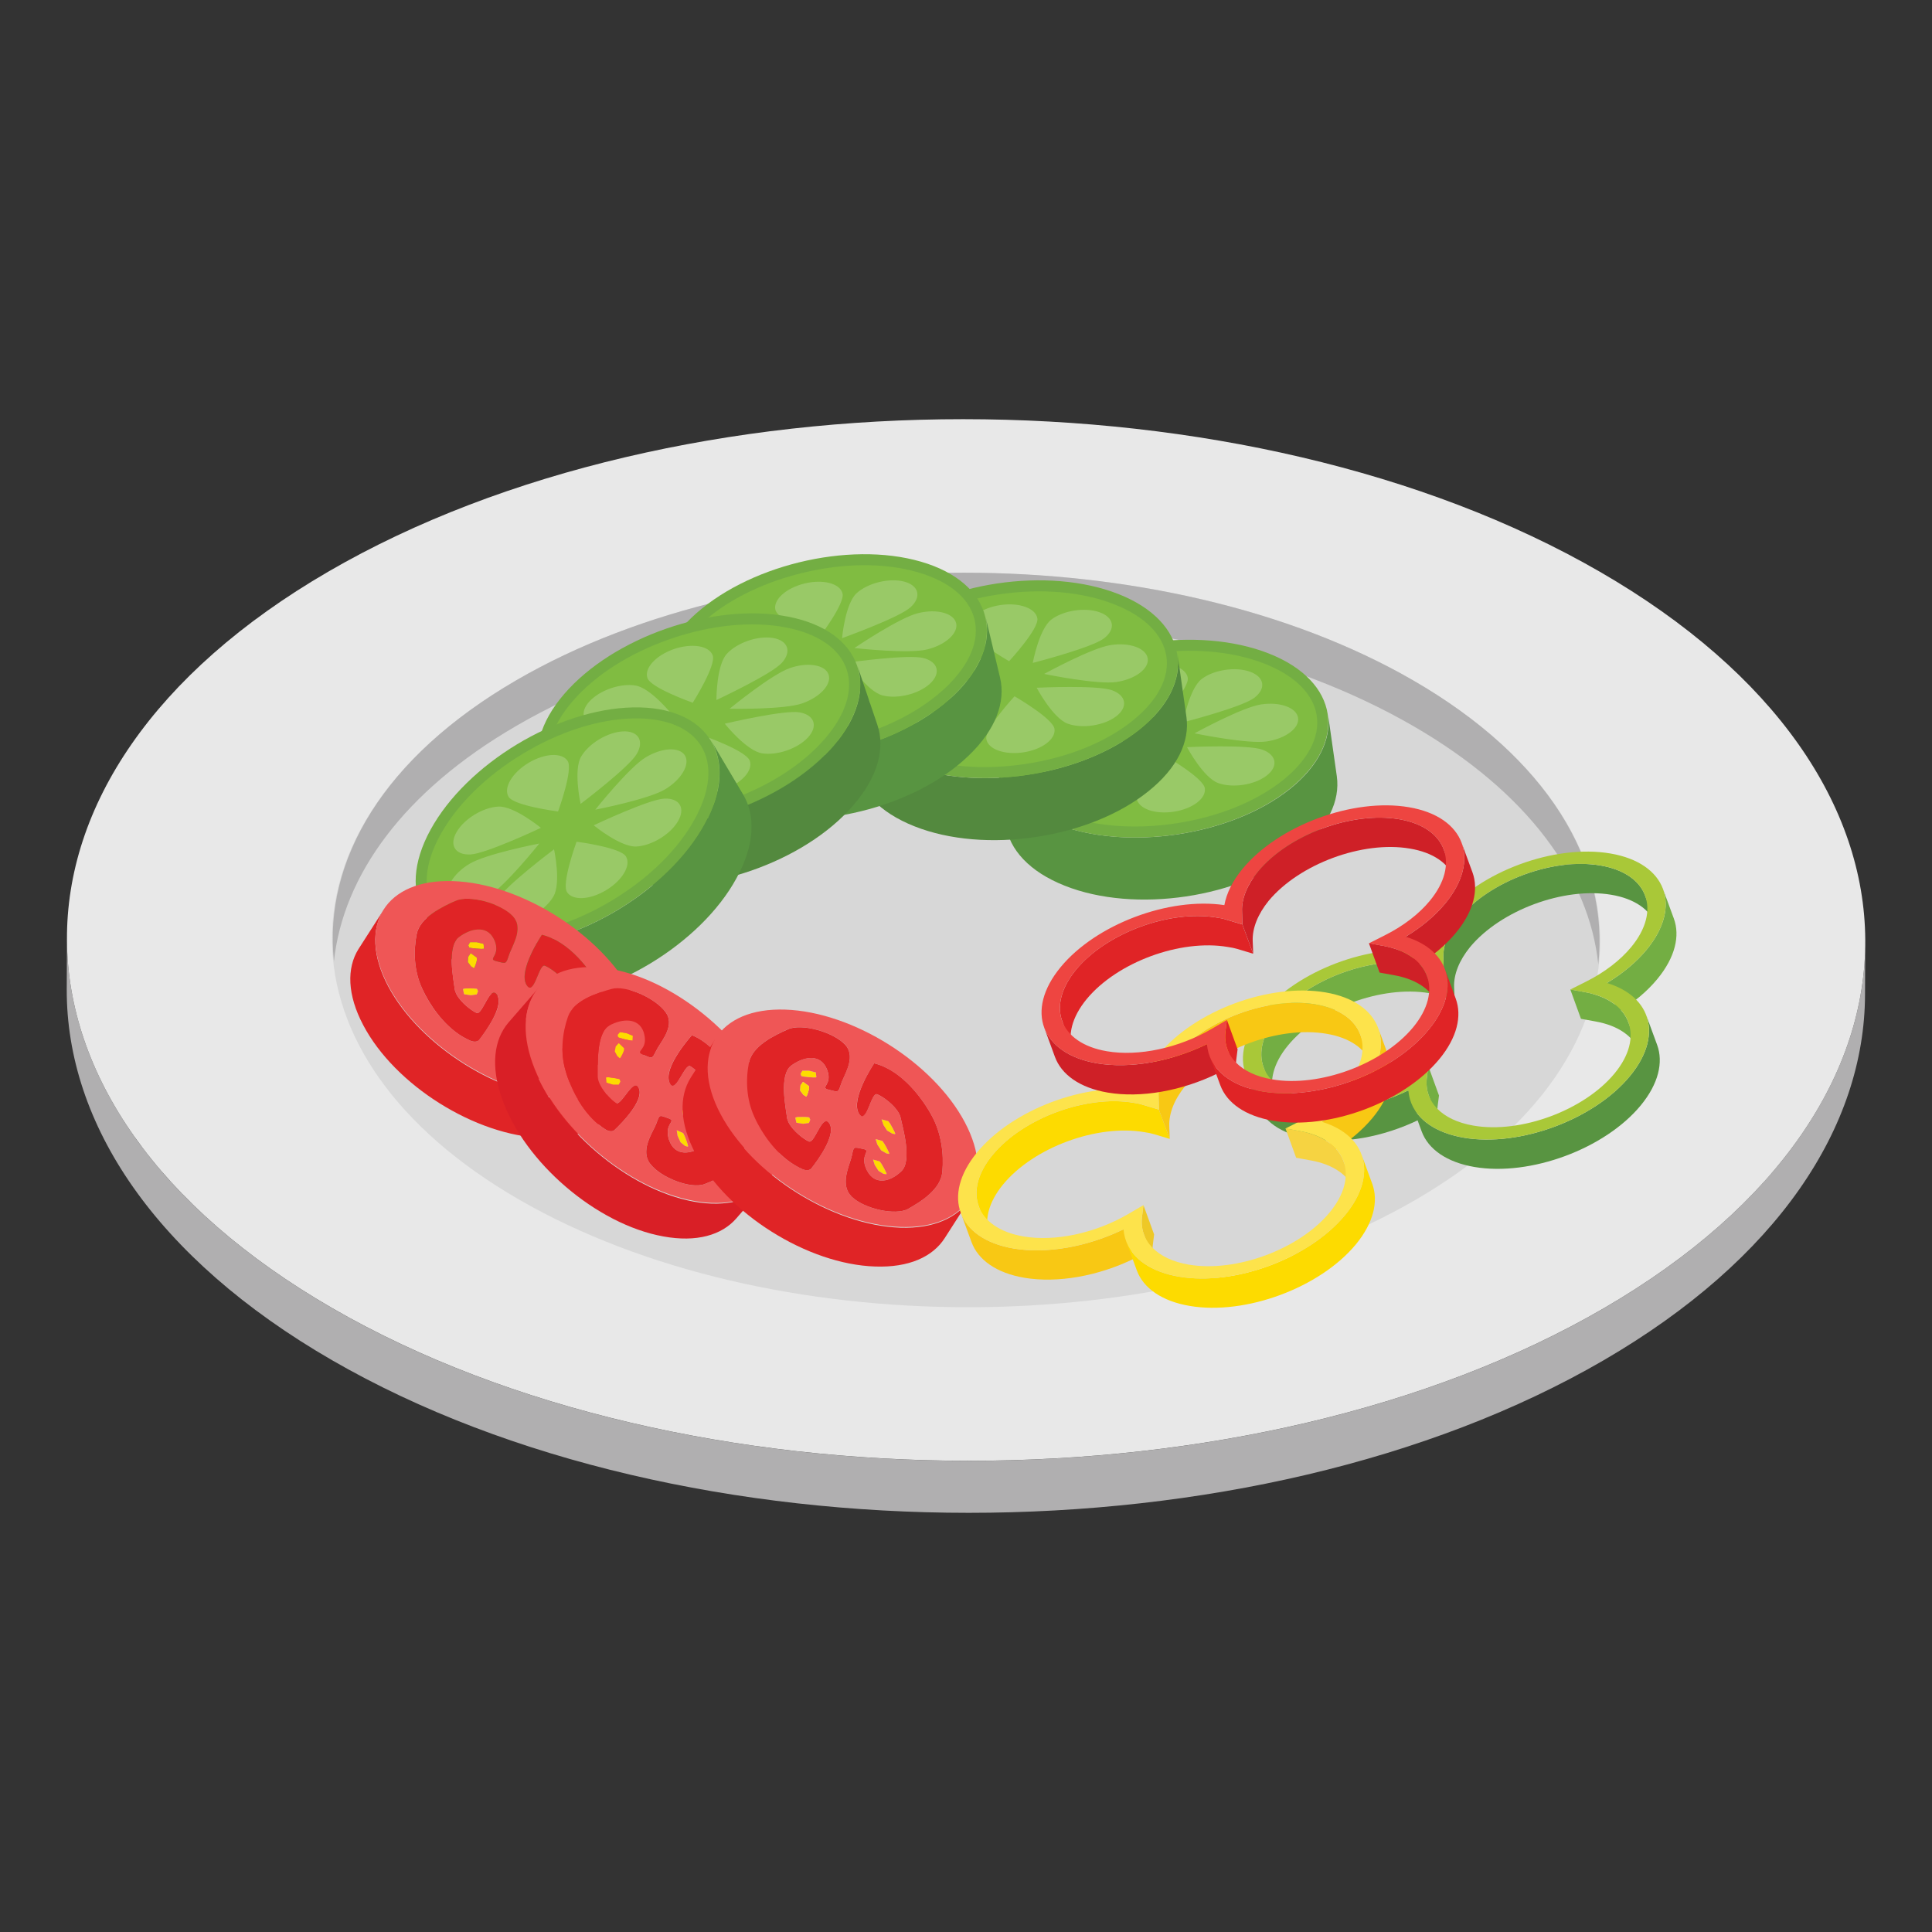 <svg width="33" height="33" viewBox="0 0 33 33" fill="none" xmlns="http://www.w3.org/2000/svg">
<rect x="0" y="0" width="33" height="33" fill="#333333" stroke="none"/>
<path d="M27.396 22.346C21.416 25.821 11.696 25.821 5.677 22.346C2.65 20.598 1.137 18.303 1.144 16.011L1.14 16.899C1.134 19.191 2.646 21.486 5.673 23.234C11.692 26.709 21.412 26.709 27.392 23.234C30.363 21.507 31.85 19.249 31.856 16.987L31.86 16.099C31.854 18.361 30.366 20.619 27.396 22.346Z" fill="#B0AFB0"/>
<path d="M27.325 9.765C33.344 13.24 33.376 18.87 27.396 22.345C21.416 25.82 11.696 25.82 5.677 22.345C-0.337 18.873 -0.374 13.24 5.606 9.765C11.586 6.29 21.311 6.293 27.325 9.765Z" fill="#E8E8E8"/>
<path d="M24.134 11.619C28.379 14.07 28.401 18.04 24.184 20.491C19.967 22.941 13.113 22.941 8.868 20.491C4.627 18.043 4.601 14.07 8.818 11.619C13.035 9.169 19.893 9.171 24.134 11.619Z" fill="#D7D7D7"/>
<path d="M8.818 12.399C13.035 9.948 19.893 9.95 24.134 12.398C26.096 13.531 27.144 14.989 27.3 16.471C27.489 14.73 26.44 12.95 24.134 11.619C19.893 9.171 13.035 9.169 8.818 11.62C6.551 12.937 5.522 14.694 5.704 16.418C5.863 14.954 6.893 13.517 8.818 12.399Z" fill="#B0AFB0"/>
<path d="M22.683 12.199L22.834 13.26C22.892 13.679 22.682 14.133 22.181 14.533C21.18 15.338 19.388 15.606 18.188 15.129C17.584 14.891 17.241 14.511 17.178 14.089L17.027 13.029C17.09 13.45 17.434 13.834 18.038 14.072C19.238 14.545 21.029 14.277 22.034 13.475C22.532 13.076 22.742 12.617 22.683 12.199Z" fill="#589441"/>
<path d="M21.672 11.162C22.873 11.635 23.033 12.671 22.028 13.475C21.025 14.277 19.235 14.545 18.034 14.072C16.831 13.598 16.67 12.561 17.673 11.759C18.678 10.955 20.468 10.688 21.672 11.162Z" fill="#73AE43"/>
<path d="M20.077 14.065C19.355 14.173 18.654 14.113 18.103 13.896C17.584 13.692 17.268 13.375 17.212 13.005C17.157 12.639 17.362 12.249 17.79 11.906C18.251 11.538 18.903 11.276 19.626 11.168C20.349 11.06 21.051 11.12 21.602 11.337C22.12 11.541 22.436 11.857 22.491 12.226C22.547 12.593 22.34 12.984 21.911 13.328C21.451 13.695 20.8 13.957 20.077 14.065Z" fill="#80BC41"/>
<g opacity="0.2">
<path d="M19.897 12.908C19.93 12.927 20.552 13.289 20.579 13.463C20.606 13.638 20.368 13.817 20.046 13.865C19.885 13.889 19.734 13.876 19.62 13.835C19.506 13.793 19.429 13.724 19.415 13.637C19.388 13.463 19.872 12.935 19.897 12.908Z" fill="white"/>
<path d="M21.353 11.474C21.599 11.563 21.631 11.763 21.423 11.92C21.215 12.077 20.259 12.324 20.209 12.338C20.215 12.308 20.32 11.753 20.528 11.596C20.736 11.439 21.105 11.384 21.353 11.474ZM21.562 12.805C21.808 12.894 21.84 13.094 21.63 13.252C21.422 13.409 21.053 13.464 20.807 13.375C20.559 13.285 20.289 12.788 20.275 12.762C20.327 12.759 21.314 12.715 21.562 12.805ZM19.492 12.879C19.486 12.908 19.381 13.461 19.171 13.62C18.963 13.776 18.594 13.832 18.348 13.742C18.1 13.653 18.069 13.453 18.276 13.296C18.486 13.138 19.442 12.892 19.492 12.879Z" fill="white"/>
<path d="M19.298 12.691C19.257 12.713 18.483 13.135 18.161 13.183C18 13.207 17.849 13.194 17.734 13.152C17.62 13.111 17.542 13.041 17.529 12.954C17.501 12.78 17.739 12.6 18.061 12.552C18.383 12.504 19.252 12.681 19.298 12.691ZM18.896 11.84C19.142 11.929 19.412 12.428 19.426 12.455C19.374 12.457 18.387 12.499 18.14 12.41C17.894 12.321 17.863 12.121 18.071 11.964C18.28 11.806 18.65 11.751 18.896 11.84ZM20.082 11.38C20.196 11.422 20.274 11.491 20.288 11.578C20.315 11.753 19.829 12.281 19.804 12.309C19.771 12.29 19.147 11.927 19.12 11.753C19.093 11.578 19.333 11.397 19.655 11.349C19.816 11.325 19.967 11.339 20.082 11.38ZM21.967 12.063C22.081 12.104 22.159 12.173 22.172 12.261C22.199 12.435 21.96 12.616 21.638 12.664C21.316 12.712 20.449 12.535 20.403 12.526C20.444 12.504 21.219 12.08 21.541 12.032C21.702 12.008 21.853 12.021 21.967 12.063Z" fill="white"/>
</g>
<path d="M20.115 11.185L20.265 12.245C20.324 12.664 20.113 13.119 19.612 13.518C18.611 14.324 16.82 14.591 15.62 14.114C15.016 13.876 14.673 13.497 14.61 13.075L14.459 12.014C14.522 12.436 14.865 12.819 15.469 13.057C16.669 13.53 18.46 13.263 19.466 12.46C19.963 12.062 20.173 11.603 20.115 11.185Z" fill="#53893E"/>
<path d="M19.104 10.147C20.304 10.62 20.465 11.657 19.46 12.461C18.457 13.263 16.667 13.53 15.466 13.057C14.262 12.583 14.102 11.547 15.105 10.745C16.11 9.94 17.9 9.673 19.104 10.147Z" fill="#73AE43"/>
<path d="M17.509 13.05C16.786 13.158 16.085 13.098 15.535 12.882C15.016 12.677 14.7 12.361 14.644 11.991C14.588 11.625 14.794 11.234 15.222 10.892C15.683 10.523 16.335 10.261 17.058 10.153C17.78 10.045 18.483 10.105 19.034 10.323C19.552 10.526 19.867 10.842 19.923 11.211C19.978 11.578 19.772 11.969 19.342 12.313C18.883 12.681 18.232 12.943 17.509 13.05Z" fill="#80BC41"/>
<g opacity="0.2">
<path d="M17.329 11.893C17.361 11.912 17.983 12.274 18.011 12.448C18.038 12.623 17.8 12.803 17.478 12.851C17.317 12.875 17.166 12.861 17.052 12.82C16.938 12.779 16.86 12.71 16.847 12.622C16.82 12.448 17.303 11.921 17.329 11.893Z" fill="white"/>
<path d="M18.785 10.459C19.031 10.548 19.062 10.748 18.855 10.905C18.647 11.062 17.691 11.31 17.641 11.323C17.646 11.294 17.752 10.738 17.96 10.581C18.168 10.425 18.537 10.369 18.785 10.459ZM18.994 11.79C19.24 11.879 19.271 12.079 19.062 12.238C18.854 12.394 18.484 12.45 18.238 12.361C17.99 12.271 17.721 11.773 17.707 11.747C17.759 11.745 18.746 11.7 18.994 11.79ZM16.924 11.864C16.918 11.893 16.812 12.447 16.603 12.605C16.395 12.762 16.025 12.817 15.779 12.728C15.531 12.638 15.5 12.438 15.708 12.281C15.917 12.123 16.873 11.877 16.924 11.864Z" fill="white"/>
<path d="M16.73 11.676C16.689 11.698 15.915 12.12 15.593 12.168C15.432 12.193 15.281 12.179 15.166 12.137C15.052 12.096 14.974 12.027 14.96 11.939C14.933 11.765 15.171 11.585 15.493 11.537C15.815 11.489 16.684 11.667 16.73 11.676ZM16.328 10.825C16.574 10.914 16.843 11.414 16.858 11.44C16.806 11.442 15.818 11.485 15.572 11.396C15.326 11.307 15.295 11.106 15.503 10.95C15.712 10.791 16.082 10.736 16.328 10.825ZM17.514 10.366C17.628 10.407 17.706 10.476 17.719 10.564C17.746 10.738 17.261 11.267 17.236 11.294C17.203 11.275 16.579 10.912 16.552 10.738C16.525 10.563 16.764 10.383 17.086 10.335C17.247 10.311 17.399 10.324 17.514 10.366ZM19.399 11.048C19.513 11.089 19.59 11.159 19.604 11.246C19.631 11.42 19.392 11.601 19.07 11.649C18.747 11.697 17.88 11.521 17.835 11.511C17.876 11.489 18.651 11.066 18.973 11.018C19.134 10.993 19.285 11.007 19.399 11.048Z" fill="white"/>
</g>
<path d="M16.834 10.534L17.082 11.576C17.179 11.987 17.011 12.46 16.549 12.903C15.627 13.798 13.868 14.23 12.628 13.866C12.005 13.685 11.629 13.338 11.527 12.924L11.279 11.882C11.38 12.296 11.758 12.646 12.381 12.827C13.62 13.187 15.378 12.756 16.305 11.864C16.764 11.421 16.931 10.945 16.834 10.534Z" fill="#589441"/>
<path d="M15.731 9.594C16.97 9.954 17.226 10.971 16.299 11.864C15.375 12.756 13.617 13.188 12.377 12.827C11.135 12.466 10.88 11.449 11.804 10.558C12.731 9.664 14.489 9.233 15.731 9.594Z" fill="#73AE43"/>
<path d="M14.411 12.632C13.702 12.806 12.998 12.811 12.43 12.646C11.895 12.49 11.55 12.205 11.46 11.841C11.371 11.482 11.54 11.074 11.935 10.694C12.359 10.284 12.984 9.963 13.694 9.789C14.404 9.614 15.109 9.609 15.678 9.775C16.212 9.93 16.556 10.215 16.645 10.578C16.734 10.938 16.565 11.347 16.169 11.729C15.745 12.137 15.121 12.458 14.411 12.632Z" fill="#80BC41"/>
<g opacity="0.2">
<path d="M14.125 11.496C14.159 11.512 14.812 11.815 14.855 11.986C14.898 12.158 14.678 12.358 14.362 12.436C14.204 12.475 14.052 12.475 13.935 12.445C13.817 12.414 13.734 12.352 13.713 12.267C13.669 12.095 14.102 11.526 14.125 11.496Z" fill="white"/>
<path d="M15.443 9.934C15.696 10 15.745 10.197 15.553 10.372C15.361 10.547 14.432 10.882 14.383 10.9C14.386 10.87 14.44 10.307 14.632 10.132C14.825 9.957 15.188 9.868 15.443 9.934ZM15.774 11.24C16.027 11.306 16.076 11.503 15.882 11.68C15.69 11.855 15.327 11.944 15.074 11.878C14.819 11.812 14.505 11.341 14.488 11.316C14.539 11.309 15.518 11.174 15.774 11.24ZM13.719 11.505C13.716 11.534 13.662 12.095 13.468 12.272C13.275 12.448 12.912 12.537 12.659 12.471C12.404 12.404 12.354 12.208 12.547 12.032C12.741 11.856 13.67 11.523 13.719 11.505Z" fill="white"/>
<path d="M13.508 11.336C13.47 11.361 12.738 11.853 12.422 11.931C12.264 11.97 12.112 11.97 11.994 11.939C11.876 11.909 11.793 11.847 11.771 11.761C11.728 11.59 11.948 11.389 12.264 11.312C12.581 11.234 13.462 11.331 13.508 11.336ZM13.03 10.525C13.283 10.591 13.598 11.064 13.614 11.089C13.563 11.096 12.583 11.229 12.33 11.163C12.077 11.097 12.027 10.901 12.22 10.725C12.414 10.549 12.777 10.46 13.03 10.525ZM14.168 9.958C14.286 9.989 14.37 10.051 14.391 10.137C14.434 10.308 14 10.879 13.977 10.909C13.943 10.893 13.288 10.589 13.245 10.418C13.202 10.247 13.424 10.045 13.74 9.967C13.898 9.928 14.05 9.928 14.168 9.958ZM16.108 10.464C16.226 10.495 16.309 10.556 16.331 10.642C16.374 10.813 16.152 11.015 15.836 11.093C15.52 11.171 14.64 11.074 14.594 11.069C14.632 11.043 15.365 10.55 15.681 10.473C15.84 10.434 15.991 10.433 16.108 10.464Z" fill="white"/>
</g>
<path d="M14.643 11.366L14.986 12.381C15.121 12.781 14.997 13.267 14.578 13.752C13.742 14.728 12.031 15.32 10.763 15.072C10.126 14.949 9.719 14.639 9.579 14.236L9.236 13.221C9.376 13.624 9.784 13.938 10.421 14.06C11.687 14.305 13.399 13.713 14.24 12.739C14.655 12.256 14.777 11.766 14.643 11.366Z" fill="#53893E"/>
<path d="M13.458 10.532C14.726 10.776 15.074 11.765 14.234 12.74C13.396 13.713 11.685 14.305 10.417 14.061C9.147 13.816 8.799 12.827 9.637 11.854C10.477 10.879 12.188 10.287 13.458 10.532Z" fill="#73AE43"/>
<path d="M12.425 13.679C11.734 13.918 11.034 13.988 10.453 13.876C9.905 13.77 9.536 13.518 9.413 13.164C9.292 12.815 9.422 12.393 9.78 11.978C10.165 11.531 10.757 11.153 11.448 10.914C12.139 10.675 12.84 10.605 13.422 10.717C13.968 10.822 14.337 11.075 14.459 11.427C14.581 11.778 14.45 12.2 14.091 12.617C13.707 13.063 13.115 13.44 12.425 13.679Z" fill="#80BC41"/>
<g opacity="0.2">
<path d="M12.035 12.574C12.07 12.587 12.748 12.828 12.807 12.995C12.866 13.161 12.665 13.382 12.357 13.488C12.203 13.541 12.053 13.556 11.933 13.536C11.813 13.517 11.725 13.463 11.695 13.38C11.636 13.213 12.015 12.606 12.035 12.574Z" fill="white"/>
<path d="M13.203 10.897C13.461 10.94 13.528 11.131 13.353 11.323C13.178 11.515 12.284 11.934 12.237 11.957C12.237 11.927 12.239 11.361 12.414 11.169C12.589 10.977 12.943 10.854 13.203 10.897ZM13.653 12.167C13.911 12.21 13.978 12.401 13.802 12.595C13.626 12.787 13.273 12.909 13.015 12.867C12.755 12.824 12.398 12.385 12.38 12.361C12.43 12.35 13.393 12.124 13.653 12.167ZM11.631 12.62C11.631 12.65 11.629 13.214 11.452 13.408C11.277 13.6 10.923 13.722 10.665 13.68C10.405 13.637 10.338 13.446 10.513 13.254C10.69 13.06 11.584 12.642 11.631 12.62Z" fill="white"/>
<path d="M11.406 12.471C11.37 12.501 10.687 13.058 10.379 13.164C10.225 13.218 10.074 13.232 9.954 13.212C9.834 13.193 9.744 13.139 9.715 13.056C9.656 12.889 9.857 12.669 10.165 12.562C10.473 12.456 11.359 12.471 11.406 12.471ZM10.854 11.709C11.113 11.751 11.47 12.193 11.488 12.216C11.438 12.227 10.475 12.451 10.216 12.408C9.958 12.366 9.891 12.175 10.066 11.983C10.243 11.789 10.596 11.667 10.854 11.709ZM11.935 11.039C12.056 11.059 12.145 11.113 12.174 11.196C12.233 11.363 11.853 11.971 11.833 12.003C11.797 11.99 11.117 11.748 11.059 11.582C11 11.415 11.202 11.194 11.51 11.087C11.664 11.034 11.815 11.02 11.935 11.039ZM13.914 11.364C14.034 11.383 14.123 11.437 14.152 11.52C14.211 11.687 14.009 11.908 13.701 12.015C13.393 12.121 12.508 12.107 12.462 12.106C12.498 12.077 13.182 11.518 13.49 11.412C13.644 11.358 13.795 11.344 13.914 11.364Z" fill="white"/>
</g>
<path d="M12.147 12.651L12.694 13.572C12.909 13.935 12.89 14.436 12.581 14.998C11.968 16.127 10.418 17.063 9.126 17.085C8.477 17.098 8.015 16.88 7.794 16.515L7.246 15.594C7.467 15.959 7.931 16.18 8.58 16.168C9.87 16.142 11.42 15.206 12.039 14.078C12.345 13.518 12.362 13.014 12.147 12.651Z" fill="#589441"/>
<path d="M10.814 12.083C12.104 12.057 12.652 12.951 12.034 14.081C11.417 15.207 9.867 16.143 8.577 16.169C7.284 16.195 6.737 15.3 7.353 14.174C7.971 13.044 9.521 12.108 10.814 12.083Z" fill="#73AE43"/>
<path d="M10.46 15.376C9.835 15.754 9.165 15.968 8.573 15.98C8.016 15.991 7.602 15.821 7.408 15.501C7.216 15.185 7.255 14.745 7.519 14.264C7.802 13.747 8.302 13.254 8.928 12.876C9.554 12.498 10.225 12.283 10.818 12.271C11.374 12.26 11.787 12.43 11.98 12.749C12.172 13.066 12.133 13.507 11.868 13.989C11.586 14.506 11.086 14.998 10.46 15.376Z" fill="#80BC41"/>
<g opacity="0.2">
<path d="M9.848 14.377C9.886 14.382 10.599 14.477 10.691 14.628C10.784 14.778 10.633 15.036 10.354 15.204C10.215 15.288 10.071 15.334 9.95 15.34C9.828 15.345 9.73 15.311 9.684 15.236C9.592 15.085 9.836 14.413 9.848 14.377Z" fill="white"/>
<path d="M10.64 12.493C10.902 12.481 11.008 12.654 10.876 12.878C10.745 13.103 9.958 13.7 9.917 13.731C9.911 13.702 9.794 13.149 9.926 12.924C10.057 12.699 10.377 12.506 10.64 12.493ZM11.346 13.641C11.607 13.629 11.713 13.802 11.58 14.028C11.449 14.253 11.129 14.446 10.868 14.459C10.604 14.471 10.164 14.116 10.141 14.097C10.188 14.075 11.082 13.654 11.346 13.641ZM9.463 14.507C9.47 14.536 9.585 15.087 9.452 15.314C9.321 15.539 9.001 15.732 8.74 15.745C8.476 15.757 8.371 15.584 8.502 15.36C8.634 15.133 9.422 14.538 9.463 14.507Z" fill="white"/>
<path d="M9.212 14.408C9.183 14.444 8.631 15.131 8.352 15.3C8.213 15.384 8.068 15.43 7.946 15.435C7.825 15.441 7.726 15.407 7.68 15.332C7.588 15.181 7.738 14.924 8.017 14.756C8.296 14.587 9.166 14.417 9.212 14.408ZM8.513 13.777C8.775 13.765 9.216 14.122 9.239 14.14C9.192 14.163 8.297 14.582 8.036 14.595C7.774 14.607 7.668 14.434 7.8 14.21C7.932 13.983 8.252 13.79 8.513 13.777ZM9.431 12.896C9.552 12.891 9.651 12.925 9.697 13C9.789 13.151 9.545 13.825 9.532 13.861C9.494 13.855 8.779 13.761 8.687 13.61C8.595 13.46 8.746 13.201 9.025 13.032C9.164 12.948 9.309 12.902 9.431 12.896ZM11.434 12.8C11.555 12.795 11.653 12.829 11.699 12.904C11.791 13.055 11.64 13.314 11.361 13.482C11.082 13.65 10.214 13.821 10.168 13.83C10.197 13.794 10.75 13.104 11.029 12.936C11.168 12.852 11.313 12.806 11.434 12.8Z" fill="white"/>
</g>
<path d="M10.889 18.285L10.462 18.952C10.257 19.271 9.848 19.458 9.273 19.437C8.12 19.401 6.743 18.536 6.204 17.509C5.931 16.994 5.92 16.535 6.123 16.211L6.551 15.543C6.347 15.867 6.357 16.329 6.629 16.844C7.17 17.868 8.547 18.733 9.701 18.774C10.273 18.794 10.685 18.604 10.889 18.285Z" fill="#E02426"/>
<path d="M8.259 16.122L8.269 16.206L8.222 16.208C8.162 16.206 8.099 16.201 8.039 16.192L8.011 16.183L7.999 16.144L8.031 16.093L8.141 16.093L8.259 16.122ZM8.148 16.891L8.165 16.93L8.143 16.986L8.044 17L7.927 16.982L7.908 16.893L7.947 16.884C8.005 16.883 8.064 16.881 8.126 16.887L8.148 16.891ZM9.471 17.415C9.485 17.44 9.498 17.466 9.51 17.493L9.513 17.514L9.465 17.506L9.374 17.453L9.309 17.353L9.28 17.26L9.396 17.292L9.427 17.336C9.443 17.363 9.458 17.389 9.471 17.415ZM9.426 17.763C9.44 17.789 9.454 17.816 9.466 17.843L9.467 17.861L9.417 17.855L9.33 17.803L9.265 17.703L9.236 17.61L9.352 17.642L9.383 17.686C9.398 17.711 9.412 17.737 9.426 17.763Z" fill="#FDDB00"/>
<path d="M9.575 17.079C9.588 17.105 9.601 17.131 9.612 17.156L9.616 17.177L9.567 17.169L9.477 17.116L9.413 17.019L9.382 16.923L9.498 16.956L9.529 16.999C9.545 17.026 9.561 17.052 9.575 17.079Z" fill="#FDDB00"/>
<path d="M10.806 16.976C11.349 18.003 10.854 18.801 9.702 18.762C8.546 18.722 7.173 17.859 6.63 16.832C6.089 15.808 6.584 15.01 7.74 15.05C8.892 15.089 10.264 15.952 10.806 16.976ZM8.035 17.776C8.1 17.803 8.159 17.795 8.184 17.76C8.3 17.613 8.595 17.205 8.501 17.012C8.378 16.781 8.243 17.347 8.14 17.302C8.055 17.264 7.872 17.125 7.798 16.983C7.782 16.954 7.771 16.924 7.767 16.895C7.746 16.73 7.629 16.17 7.836 16.009C8.035 15.858 8.308 15.8 8.43 16.029C8.436 16.041 8.441 16.052 8.447 16.065C8.535 16.279 8.401 16.349 8.422 16.39C8.428 16.4 8.445 16.409 8.479 16.418C8.648 16.462 8.64 16.469 8.69 16.323C8.729 16.188 8.917 15.921 8.807 15.713C8.795 15.69 8.779 15.668 8.759 15.647C8.553 15.429 8.016 15.28 7.782 15.385C7.549 15.489 7.17 15.67 7.115 15.963C7.059 16.253 7.074 16.587 7.207 16.876C7.223 16.913 7.243 16.954 7.265 16.997C7.406 17.263 7.669 17.618 8.035 17.776ZM8.871 18.244C9.084 18.452 9.618 18.572 9.835 18.453C10.051 18.331 10.395 18.121 10.42 17.816C10.449 17.512 10.402 17.169 10.247 16.876C10.094 16.586 9.734 16.085 9.256 15.966C9.236 15.996 8.859 16.568 8.986 16.809C9.122 17.051 9.201 16.453 9.306 16.495C9.396 16.529 9.601 16.674 9.679 16.823C9.692 16.846 9.701 16.869 9.706 16.892C9.744 17.062 9.908 17.634 9.721 17.81C9.537 17.987 9.271 18.059 9.134 17.799C9.132 17.796 9.13 17.793 9.129 17.789C9.026 17.576 9.143 17.496 9.122 17.456C9.116 17.444 9.099 17.436 9.065 17.429C8.9 17.395 8.907 17.385 8.875 17.542C8.848 17.68 8.7 17.954 8.81 18.162C8.825 18.191 8.845 18.219 8.871 18.244ZM8.106 16.521C8.122 16.483 8.135 16.441 8.145 16.399L8.142 16.357L8.04 16.283L7.997 16.345L7.992 16.432L8.047 16.505L8.094 16.534L8.106 16.521ZM8.165 16.93L8.148 16.891L8.126 16.887C8.064 16.881 8.005 16.883 7.947 16.884L7.908 16.893L7.927 16.982L8.044 17L8.143 16.986L8.165 16.93ZM9.382 16.923L9.413 17.019L9.476 17.116L9.567 17.169L9.616 17.177L9.612 17.156C9.601 17.131 9.588 17.105 9.574 17.079C9.56 17.052 9.545 17.026 9.529 16.998L9.498 16.955L9.382 16.923ZM9.28 17.26L9.309 17.353L9.374 17.453L9.465 17.506L9.513 17.515L9.51 17.493C9.498 17.466 9.485 17.441 9.471 17.415C9.458 17.389 9.443 17.363 9.427 17.336L9.396 17.293L9.28 17.26ZM8.222 16.208L8.268 16.206L8.259 16.122L8.141 16.093L8.03 16.093L7.998 16.144L8.011 16.183L8.039 16.191C8.099 16.201 8.161 16.206 8.222 16.208ZM9.236 17.61L9.265 17.703L9.33 17.803L9.417 17.855L9.467 17.861L9.465 17.843C9.453 17.816 9.44 17.79 9.426 17.763C9.412 17.737 9.398 17.711 9.382 17.686L9.351 17.642L9.236 17.61Z" fill="#EF5656"/>
<path d="M8.143 16.357L8.145 16.399C8.135 16.441 8.122 16.483 8.106 16.521L8.094 16.535L8.047 16.505L7.993 16.433L7.998 16.345L8.04 16.283L8.143 16.357Z" fill="#FDDB00"/>
<path d="M10.247 16.876C10.402 17.169 10.449 17.512 10.42 17.816C10.396 18.121 10.052 18.331 9.836 18.453C9.618 18.572 9.084 18.452 8.871 18.244C8.845 18.219 8.825 18.191 8.81 18.163C8.7 17.955 8.848 17.68 8.875 17.542C8.907 17.385 8.901 17.395 9.065 17.429C9.099 17.436 9.116 17.444 9.122 17.456C9.143 17.496 9.026 17.576 9.129 17.789C9.131 17.793 9.132 17.796 9.134 17.799C9.272 18.059 9.538 17.988 9.721 17.81C9.908 17.634 9.745 17.062 9.706 16.892C9.701 16.869 9.692 16.846 9.679 16.823C9.601 16.674 9.396 16.529 9.307 16.495C9.201 16.453 9.122 17.051 8.989 16.815C8.859 16.568 9.236 15.997 9.256 15.966C9.734 16.085 10.094 16.586 10.247 16.876ZM8.807 15.713C8.917 15.921 8.729 16.188 8.69 16.323C8.64 16.469 8.649 16.462 8.479 16.418C8.445 16.409 8.428 16.401 8.422 16.39C8.401 16.35 8.535 16.279 8.447 16.065C8.441 16.053 8.436 16.041 8.43 16.03C8.309 15.8 8.035 15.858 7.836 16.009C7.629 16.171 7.747 16.73 7.767 16.896C7.771 16.924 7.782 16.954 7.798 16.984C7.872 17.125 8.055 17.264 8.14 17.302C8.243 17.348 8.379 16.781 8.499 17.009C8.595 17.205 8.3 17.613 8.185 17.761C8.159 17.795 8.1 17.803 8.035 17.776C7.669 17.619 7.407 17.263 7.266 16.997C7.243 16.954 7.224 16.913 7.207 16.876C7.074 16.587 7.059 16.253 7.116 15.963C7.17 15.67 7.55 15.49 7.783 15.385C8.016 15.281 8.553 15.429 8.76 15.647C8.779 15.668 8.795 15.69 8.807 15.713Z" fill="#E02426"/>
<path d="M13.097 20.213L12.577 20.811C12.328 21.098 11.896 21.223 11.33 21.119C10.194 20.915 8.958 19.859 8.574 18.764C8.379 18.215 8.435 17.759 8.683 17.468L9.203 16.87C8.955 17.161 8.897 17.619 9.092 18.169C9.478 19.26 10.714 20.316 11.85 20.525C12.414 20.627 12.848 20.499 13.097 20.213Z" fill="#D91F26"/>
<path d="M10.81 17.691L10.806 17.776L10.76 17.771C10.701 17.76 10.64 17.745 10.582 17.728L10.555 17.716L10.548 17.675L10.588 17.629L10.697 17.645L10.81 17.691ZM10.588 18.436L10.599 18.477L10.569 18.529L10.469 18.528L10.356 18.493L10.35 18.403L10.39 18.4C10.448 18.407 10.506 18.414 10.566 18.428L10.588 18.436ZM11.821 19.146C11.831 19.174 11.839 19.201 11.847 19.23L11.848 19.251L11.801 19.235L11.719 19.171L11.669 19.061L11.654 18.966L11.764 19.014L11.788 19.062C11.8 19.091 11.811 19.119 11.821 19.146ZM11.726 19.485C11.735 19.513 11.745 19.541 11.753 19.569L11.751 19.587L11.703 19.575L11.624 19.51L11.574 19.401L11.559 19.306L11.669 19.354L11.693 19.401C11.705 19.428 11.716 19.456 11.726 19.485Z" fill="#FDDB00"/>
<path d="M11.972 18.828C11.982 18.857 11.99 18.884 11.998 18.91L11.998 18.932L11.952 18.916L11.869 18.851L11.821 18.746L11.804 18.646L11.914 18.695L11.938 18.742C11.95 18.771 11.962 18.8 11.972 18.828Z" fill="#FDDB00"/>
<path d="M13.205 18.906C13.592 20.001 12.987 20.719 11.853 20.512C10.715 20.304 9.482 19.251 9.095 18.156C8.708 17.064 9.314 16.347 10.452 16.554C11.585 16.761 12.818 17.814 13.205 18.906ZM10.347 19.295C10.408 19.331 10.467 19.331 10.497 19.301C10.633 19.172 10.984 18.811 10.919 18.607C10.832 18.36 10.615 18.901 10.52 18.841C10.441 18.791 10.281 18.626 10.227 18.476C10.216 18.444 10.21 18.413 10.21 18.384C10.214 18.217 10.178 17.647 10.407 17.517C10.626 17.397 10.905 17.379 10.992 17.624C10.996 17.636 11 17.648 11.003 17.662C11.059 17.887 10.917 17.937 10.932 17.979C10.936 17.991 10.951 18.002 10.983 18.015C11.145 18.084 11.136 18.089 11.206 17.952C11.264 17.824 11.489 17.588 11.411 17.366C11.402 17.341 11.39 17.317 11.373 17.294C11.201 17.048 10.691 16.823 10.445 16.892C10.199 16.962 9.798 17.085 9.701 17.367C9.603 17.645 9.569 17.978 9.659 18.284C9.67 18.323 9.683 18.366 9.699 18.411C9.8 18.695 10.008 19.085 10.347 19.295ZM11.106 19.88C11.286 20.116 11.797 20.313 12.03 20.227C12.261 20.137 12.632 19.979 12.701 19.681C12.773 19.384 12.777 19.038 12.666 18.726C12.557 18.416 12.274 17.869 11.819 17.682C11.794 17.709 11.338 18.219 11.429 18.476C11.528 18.735 11.693 18.155 11.791 18.212C11.875 18.259 12.056 18.432 12.113 18.59C12.121 18.615 12.127 18.64 12.129 18.663C12.142 18.837 12.221 19.426 12.01 19.573C11.803 19.722 11.529 19.755 11.431 19.478C11.43 19.474 11.428 19.47 11.428 19.467C11.356 19.241 11.484 19.179 11.469 19.136C11.464 19.123 11.449 19.113 11.416 19.101C11.259 19.043 11.267 19.034 11.213 19.185C11.165 19.317 10.979 19.568 11.057 19.789C11.068 19.82 11.084 19.85 11.106 19.88ZM10.6 18.063C10.621 18.027 10.64 17.988 10.656 17.948L10.66 17.906L10.569 17.818L10.518 17.873L10.501 17.959L10.543 18.038L10.586 18.075L10.6 18.063ZM10.598 18.477L10.588 18.436L10.566 18.428C10.506 18.413 10.447 18.406 10.389 18.399L10.35 18.403L10.356 18.493L10.469 18.528L10.569 18.528L10.598 18.477ZM11.804 18.647L11.821 18.746L11.869 18.851L11.951 18.916L11.998 18.932L11.998 18.91C11.99 18.884 11.981 18.857 11.972 18.829C11.962 18.8 11.95 18.772 11.938 18.743L11.914 18.695L11.804 18.647ZM11.654 18.966L11.669 19.061L11.719 19.17L11.801 19.235L11.848 19.251L11.847 19.229C11.839 19.201 11.831 19.174 11.821 19.146C11.811 19.118 11.8 19.091 11.788 19.061L11.764 19.014L11.654 18.966ZM10.76 17.771L10.806 17.776L10.809 17.691L10.697 17.645L10.588 17.629L10.548 17.675L10.555 17.715L10.582 17.727C10.64 17.745 10.7 17.76 10.76 17.771ZM11.559 19.305L11.574 19.401L11.624 19.51L11.702 19.574L11.751 19.587L11.752 19.569C11.745 19.541 11.735 19.512 11.725 19.484C11.715 19.456 11.705 19.428 11.693 19.401L11.669 19.354L11.559 19.305Z" fill="#EF5656"/>
<path d="M10.66 17.906L10.656 17.948C10.641 17.988 10.621 18.028 10.6 18.063L10.586 18.075L10.544 18.038L10.501 17.959L10.518 17.873L10.569 17.818L10.66 17.906Z" fill="#FDDB00"/>
<path d="M12.666 18.726C12.777 19.038 12.774 19.384 12.701 19.681C12.632 19.979 12.261 20.137 12.03 20.227C11.797 20.312 11.286 20.116 11.106 19.879C11.084 19.85 11.068 19.82 11.057 19.79C10.979 19.568 11.165 19.317 11.213 19.185C11.267 19.034 11.259 19.043 11.416 19.101C11.45 19.113 11.464 19.123 11.469 19.135C11.484 19.179 11.356 19.241 11.427 19.467C11.428 19.471 11.43 19.474 11.431 19.478C11.529 19.755 11.803 19.722 12.01 19.573C12.221 19.426 12.142 18.837 12.129 18.663C12.127 18.64 12.121 18.615 12.113 18.59C12.056 18.432 11.875 18.259 11.791 18.212C11.693 18.155 11.528 18.735 11.431 18.482C11.338 18.219 11.795 17.709 11.819 17.682C12.274 17.868 12.557 18.416 12.666 18.726ZM11.411 17.366C11.489 17.588 11.264 17.824 11.206 17.952C11.136 18.089 11.145 18.084 10.984 18.015C10.951 18.002 10.936 17.991 10.932 17.979C10.917 17.936 11.059 17.886 11.003 17.662C11 17.648 10.996 17.636 10.992 17.624C10.905 17.379 10.626 17.397 10.407 17.517C10.178 17.647 10.214 18.217 10.21 18.384C10.21 18.413 10.216 18.444 10.228 18.476C10.281 18.626 10.441 18.791 10.52 18.841C10.615 18.901 10.832 18.36 10.918 18.603C10.984 18.811 10.633 19.172 10.497 19.301C10.467 19.331 10.408 19.331 10.347 19.295C10.008 19.085 9.8 18.695 9.699 18.411C9.683 18.366 9.67 18.323 9.659 18.284C9.569 17.978 9.603 17.645 9.701 17.367C9.798 17.085 10.199 16.962 10.445 16.892C10.691 16.823 11.201 17.048 11.373 17.294C11.39 17.317 11.402 17.341 11.411 17.366Z" fill="#E02426"/>
<path d="M16.565 20.48L16.137 21.147C15.933 21.467 15.524 21.654 14.948 21.633C13.795 21.596 12.418 20.731 11.879 19.704C11.607 19.189 11.595 18.73 11.799 18.406L12.226 17.738C12.023 18.062 12.033 18.525 12.305 19.04C12.846 20.064 14.223 20.929 15.377 20.97C15.949 20.989 16.36 20.799 16.565 20.48Z" fill="#E02426"/>
<path d="M13.935 18.317L13.944 18.402L13.898 18.404C13.837 18.401 13.775 18.396 13.715 18.387L13.687 18.379L13.674 18.34L13.706 18.288L13.817 18.288L13.935 18.317ZM13.824 19.086L13.841 19.125L13.818 19.181L13.719 19.195L13.603 19.177L13.584 19.089L13.622 19.079C13.681 19.078 13.739 19.076 13.802 19.082L13.824 19.086ZM15.147 19.61C15.161 19.636 15.174 19.662 15.186 19.689L15.189 19.71L15.141 19.701L15.05 19.649L14.985 19.548L14.956 19.456L15.072 19.488L15.102 19.531C15.119 19.558 15.133 19.584 15.147 19.61ZM15.102 19.958C15.116 19.985 15.129 20.012 15.141 20.038L15.143 20.056L15.092 20.051L15.006 19.998L14.941 19.898L14.912 19.805L15.027 19.838L15.058 19.881C15.073 19.906 15.088 19.932 15.102 19.958Z" fill="#FDDB00"/>
<path d="M15.25 19.274C15.264 19.3 15.277 19.326 15.288 19.352L15.291 19.373L15.243 19.364L15.152 19.312L15.089 19.215L15.058 19.119L15.174 19.151L15.205 19.194C15.221 19.221 15.236 19.248 15.25 19.274Z" fill="#FDDB00"/>
<path d="M16.481 19.171C17.024 20.198 16.529 20.996 15.378 20.957C14.222 20.917 12.849 20.054 12.306 19.027C11.765 18.003 12.26 17.205 13.415 17.245C14.567 17.285 15.94 18.147 16.481 19.171ZM13.71 19.971C13.776 19.998 13.835 19.99 13.86 19.956C13.976 19.808 14.27 19.401 14.176 19.207C14.054 18.977 13.918 19.543 13.816 19.497C13.73 19.459 13.548 19.32 13.473 19.179C13.458 19.149 13.447 19.12 13.443 19.091C13.422 18.925 13.304 18.366 13.511 18.204C13.711 18.053 13.984 17.995 14.106 18.225C14.112 18.236 14.117 18.248 14.122 18.26C14.21 18.474 14.077 18.545 14.098 18.585C14.104 18.596 14.12 18.604 14.154 18.613C14.324 18.657 14.316 18.664 14.365 18.518C14.404 18.383 14.592 18.116 14.482 17.908C14.47 17.886 14.455 17.863 14.435 17.842C14.229 17.624 13.692 17.476 13.458 17.58C13.225 17.685 12.846 17.865 12.791 18.158C12.735 18.448 12.75 18.782 12.883 19.072C12.899 19.108 12.918 19.149 12.941 19.192C13.082 19.458 13.344 19.814 13.71 19.971ZM14.547 20.44C14.759 20.647 15.293 20.768 15.511 20.649C15.727 20.526 16.071 20.317 16.096 20.012C16.124 19.707 16.078 19.365 15.923 19.071C15.769 18.781 15.409 18.28 14.932 18.162C14.912 18.192 14.534 18.764 14.662 19.004C14.798 19.246 14.877 18.648 14.982 18.691C15.072 18.724 15.276 18.869 15.355 19.018C15.367 19.041 15.377 19.064 15.382 19.087C15.42 19.257 15.584 19.829 15.396 20.005C15.213 20.183 14.947 20.255 14.81 19.995C14.808 19.991 14.806 19.988 14.805 19.985C14.701 19.772 14.819 19.692 14.797 19.651C14.791 19.64 14.775 19.631 14.74 19.624C14.576 19.59 14.583 19.58 14.551 19.737C14.523 19.875 14.376 20.15 14.486 20.358C14.501 20.387 14.521 20.414 14.547 20.44ZM13.782 18.716C13.797 18.678 13.811 18.636 13.82 18.594L13.818 18.552L13.716 18.478L13.673 18.54L13.668 18.628L13.722 18.7L13.77 18.73L13.782 18.716ZM13.84 19.126L13.823 19.086L13.802 19.082C13.739 19.076 13.681 19.078 13.622 19.079L13.584 19.089L13.603 19.177L13.719 19.195L13.818 19.181L13.84 19.126ZM15.058 19.119L15.089 19.214L15.152 19.311L15.243 19.364L15.291 19.372L15.288 19.351C15.277 19.326 15.264 19.3 15.25 19.274C15.236 19.248 15.221 19.221 15.205 19.194L15.174 19.151L15.058 19.119ZM14.956 19.456L14.985 19.548L15.05 19.649L15.141 19.701L15.189 19.71L15.186 19.689C15.174 19.662 15.161 19.636 15.147 19.61C15.133 19.584 15.119 19.558 15.102 19.531L15.072 19.488L14.956 19.456ZM13.898 18.404L13.944 18.402L13.935 18.317L13.817 18.288L13.706 18.288L13.674 18.34L13.687 18.379L13.715 18.387C13.775 18.396 13.837 18.402 13.898 18.404ZM14.912 19.806L14.941 19.898L15.006 19.999L15.092 20.051L15.143 20.056L15.141 20.038C15.129 20.012 15.116 19.985 15.102 19.958C15.088 19.932 15.073 19.906 15.058 19.881L15.027 19.838L14.912 19.806Z" fill="#EF5656"/>
<path d="M13.818 18.552L13.82 18.595C13.811 18.636 13.798 18.678 13.782 18.716L13.77 18.73L13.722 18.7L13.668 18.628L13.673 18.54L13.716 18.479L13.818 18.552Z" fill="#FDDB00"/>
<path d="M15.923 19.071C16.078 19.364 16.124 19.707 16.096 20.012C16.071 20.317 15.727 20.526 15.511 20.649C15.294 20.768 14.759 20.647 14.547 20.44C14.521 20.414 14.501 20.387 14.486 20.358C14.376 20.15 14.523 19.875 14.551 19.737C14.583 19.58 14.576 19.59 14.74 19.624C14.775 19.631 14.791 19.64 14.797 19.651C14.819 19.692 14.701 19.772 14.805 19.985C14.806 19.988 14.808 19.991 14.81 19.995C14.947 20.255 15.213 20.183 15.396 20.005C15.584 19.829 15.42 19.258 15.382 19.087C15.377 19.064 15.367 19.041 15.355 19.018C15.276 18.869 15.072 18.724 14.982 18.691C14.877 18.648 14.798 19.247 14.665 19.01C14.534 18.763 14.912 18.192 14.932 18.162C15.41 18.28 15.769 18.781 15.923 19.071ZM14.482 17.909C14.592 18.117 14.405 18.384 14.365 18.518C14.316 18.664 14.324 18.657 14.155 18.613C14.12 18.605 14.104 18.596 14.098 18.585C14.077 18.545 14.211 18.475 14.123 18.261C14.117 18.248 14.112 18.236 14.106 18.225C13.984 17.995 13.711 18.054 13.511 18.204C13.304 18.366 13.422 18.925 13.443 19.091C13.447 19.12 13.458 19.149 13.473 19.179C13.548 19.32 13.73 19.46 13.816 19.497C13.918 19.543 14.054 18.977 14.175 19.205C14.271 19.401 13.976 19.809 13.86 19.956C13.835 19.99 13.776 19.999 13.711 19.972C13.345 19.814 13.082 19.459 12.941 19.192C12.919 19.149 12.899 19.109 12.883 19.072C12.75 18.782 12.735 18.448 12.791 18.158C12.846 17.865 13.225 17.685 13.459 17.581C13.692 17.476 14.229 17.625 14.435 17.843C14.455 17.864 14.47 17.886 14.482 17.909Z" fill="#E02426"/>
<path d="M24.66 16.579L24.846 17.079L24.579 17C24.528 16.984 24.468 16.972 24.413 16.964C23.601 16.826 22.522 17.225 22.002 17.854C21.745 18.165 21.672 18.478 21.765 18.729L21.583 18.229C21.49 17.977 21.563 17.665 21.82 17.353C22.337 16.726 23.419 16.325 24.23 16.463C24.286 16.471 24.346 16.483 24.394 16.5L24.66 16.579Z" fill="#73AE43"/>
<path d="M28.1 15.298L28.28 15.793C28.187 15.542 27.924 15.35 27.52 15.283C26.712 15.147 25.634 15.546 25.11 16.176C24.924 16.405 24.83 16.642 24.837 16.859L24.846 17.079L24.66 16.58L24.655 16.358C24.645 16.143 24.742 15.905 24.928 15.675C25.448 15.047 26.53 14.646 27.337 14.783C27.743 14.852 28.006 15.044 28.1 15.298Z" fill="#589441"/>
<path d="M28.406 15.188L28.59 15.688C28.699 15.984 28.614 16.352 28.309 16.722C28.137 16.931 27.906 17.126 27.632 17.29L27.448 16.79C27.722 16.625 27.953 16.431 28.126 16.221C28.43 15.852 28.515 15.484 28.406 15.188Z" fill="#73AE43"/>
<path d="M21.459 18.841L21.276 18.341C21.386 18.642 21.696 18.869 22.177 18.951C22.742 19.048 23.44 18.924 24.056 18.624L24.24 19.124C23.624 19.424 22.926 19.548 22.36 19.451C21.879 19.369 21.57 19.142 21.459 18.841Z" fill="#589441"/>
<path d="M24.397 18.211L24.579 18.712L24.555 18.902C24.544 19.011 24.554 19.115 24.589 19.21L24.404 18.711C24.369 18.616 24.358 18.511 24.373 18.401L24.397 18.211ZM27.814 17.461L27.999 17.961C27.906 17.709 27.65 17.518 27.251 17.447L27.004 17.402L26.822 16.901L27.069 16.946C27.465 17.019 27.721 17.21 27.814 17.461Z" fill="#73AE43"/>
<path d="M28.121 17.347L28.305 17.847C28.414 18.144 28.329 18.512 28.025 18.881C27.412 19.624 26.138 20.095 25.185 19.933C24.715 19.853 24.396 19.632 24.283 19.325L24.099 18.825C24.212 19.131 24.531 19.352 25.001 19.433C25.954 19.595 27.228 19.124 27.841 18.38C28.145 18.012 28.23 17.644 28.121 17.347Z" fill="#589441"/>
<path d="M27.448 16.79C28.217 17.024 28.401 17.701 27.841 18.38C27.228 19.124 25.954 19.595 25.001 19.432C24.434 19.336 24.086 19.034 24.056 18.624C23.44 18.924 22.742 19.047 22.177 18.951C21.222 18.788 20.942 18.053 21.556 17.309C22.158 16.578 23.404 16.109 24.353 16.25C24.39 16.047 24.493 15.837 24.662 15.631C25.276 14.887 26.551 14.415 27.506 14.578C28.461 14.74 28.739 15.477 28.126 16.221C27.953 16.43 27.722 16.625 27.448 16.79ZM25.171 19.227C25.978 19.365 27.059 18.964 27.578 18.335C28.092 17.712 27.863 17.088 27.067 16.946L26.822 16.902L27.091 16.767C27.409 16.608 27.676 16.402 27.862 16.177C28.382 15.546 28.147 14.921 27.337 14.783C26.529 14.645 25.448 15.046 24.928 15.677C24.741 15.904 24.645 16.141 24.654 16.36L24.661 16.579L24.394 16.499C24.345 16.483 24.286 16.472 24.229 16.463C23.419 16.325 22.338 16.725 21.819 17.354C21.301 17.983 21.536 18.608 22.346 18.746C22.888 18.838 23.575 18.691 24.14 18.361L24.396 18.211L24.372 18.401C24.321 18.819 24.627 19.134 25.171 19.227Z" fill="#A9C838"/>
<path d="M19.795 18.953L19.98 19.453L19.714 19.373C19.663 19.358 19.602 19.345 19.547 19.338C18.736 19.199 17.657 19.599 17.137 20.227C16.879 20.539 16.807 20.852 16.9 21.103L16.718 20.602C16.625 20.351 16.697 20.038 16.955 19.727C17.472 19.099 18.554 18.698 19.365 18.837C19.42 18.845 19.48 18.857 19.529 18.874L19.795 18.953Z" fill="#FDDB00"/>
<path d="M23.235 17.672L23.415 18.166C23.321 17.915 23.058 17.723 22.654 17.657C21.847 17.52 20.768 17.92 20.245 18.549C20.058 18.779 19.965 19.016 19.972 19.233L19.98 19.453L19.795 18.953L19.79 18.732C19.779 18.516 19.876 18.278 20.063 18.049C20.583 17.42 21.665 17.019 22.472 17.156C22.878 17.225 23.14 17.417 23.235 17.672Z" fill="#F8C814"/>
<path d="M23.541 17.561L23.724 18.061C23.833 18.358 23.749 18.726 23.444 19.095C23.271 19.304 23.04 19.499 22.767 19.664L22.583 19.163C22.857 18.999 23.088 18.804 23.26 18.595C23.565 18.226 23.65 17.858 23.541 17.561ZM16.594 21.215L16.41 20.715C16.52 21.015 16.83 21.243 17.311 21.325C17.877 21.421 18.575 21.297 19.191 20.997L19.374 21.497C18.758 21.798 18.06 21.921 17.495 21.825C17.014 21.743 16.704 21.516 16.594 21.215Z" fill="#F8C814"/>
<path d="M19.531 20.584L19.713 21.085L19.69 21.275C19.678 21.384 19.689 21.488 19.724 21.583L19.539 21.084C19.503 20.989 19.493 20.885 19.508 20.775L19.531 20.584Z" fill="#EEC826"/>
<path d="M22.948 19.834L23.134 20.334C23.04 20.082 22.785 19.891 22.385 19.82L22.139 19.775L21.957 19.274L22.203 19.319C22.6 19.392 22.855 19.583 22.948 19.834Z" fill="#F6D341"/>
<path d="M23.255 19.72L23.439 20.22C23.548 20.517 23.463 20.885 23.16 21.254C22.546 21.997 21.272 22.468 20.32 22.306C19.849 22.226 19.53 22.005 19.417 21.698L19.234 21.198C19.346 21.505 19.665 21.726 20.136 21.806C21.088 21.968 22.363 21.497 22.976 20.753C23.28 20.385 23.364 20.017 23.255 19.72Z" fill="#FDDB00"/>
<path d="M22.583 19.163C23.352 19.398 23.536 20.075 22.976 20.754C22.362 21.497 21.088 21.968 20.136 21.806C19.568 21.709 19.221 21.407 19.191 20.997C18.575 21.297 17.877 21.421 17.311 21.325C16.356 21.162 16.077 20.427 16.69 19.683C17.293 18.952 18.538 18.483 19.487 18.623C19.524 18.421 19.627 18.21 19.797 18.005C20.41 17.261 21.686 16.788 22.641 16.951C23.596 17.114 23.873 17.851 23.26 18.595C23.088 18.804 22.857 18.999 22.583 19.163ZM20.305 21.601C21.113 21.738 22.193 21.338 22.712 20.709C23.226 20.085 22.998 19.462 22.202 19.32L21.956 19.276L22.225 19.14C22.543 18.981 22.81 18.776 22.997 18.55C23.517 17.919 23.281 17.294 22.471 17.156C21.664 17.019 20.583 17.419 20.063 18.05C19.875 18.278 19.78 18.515 19.789 18.734L19.796 18.952L19.528 18.873C19.48 18.856 19.42 18.846 19.363 18.836C18.553 18.698 17.473 19.099 16.954 19.728C16.435 20.357 16.671 20.981 17.481 21.119C18.022 21.212 18.709 21.065 19.274 20.735L19.531 20.584L19.507 20.775C19.455 21.192 19.761 21.508 20.305 21.601Z" fill="#FDE34B"/>
<path d="M21.22 15.79L21.405 16.29L21.139 16.21C21.088 16.195 21.027 16.182 20.972 16.175C20.161 16.036 19.082 16.436 18.562 17.064C18.305 17.376 18.232 17.688 18.325 17.94L18.143 17.439C18.05 17.188 18.123 16.875 18.38 16.563C18.897 15.936 19.979 15.535 20.791 15.674C20.846 15.681 20.906 15.694 20.954 15.711L21.22 15.79Z" fill="#E02426"/>
<path d="M24.66 14.509L24.84 15.003C24.747 14.752 24.484 14.56 24.079 14.494C23.272 14.357 22.194 14.757 21.67 15.386C21.484 15.616 21.39 15.853 21.397 16.07L21.406 16.29L21.221 15.79L21.215 15.569C21.205 15.353 21.302 15.115 21.488 14.886C22.009 14.257 23.09 13.856 23.898 13.993C24.303 14.062 24.566 14.254 24.66 14.509Z" fill="#CF2027"/>
<path d="M24.966 14.398L25.15 14.898C25.259 15.195 25.174 15.563 24.869 15.932C24.697 16.141 24.466 16.336 24.192 16.5L24.009 16C24.282 15.836 24.513 15.641 24.686 15.432C24.99 15.062 25.075 14.695 24.966 14.398ZM18.019 18.052L17.836 17.552C17.946 17.852 18.256 18.08 18.737 18.162C19.302 18.258 20 18.134 20.616 17.834L20.8 18.334C20.184 18.635 19.486 18.758 18.921 18.662C18.439 18.58 18.13 18.353 18.019 18.052Z" fill="#CF2027"/>
<path d="M20.957 17.421L21.139 17.922L21.115 18.112C21.103 18.221 21.114 18.325 21.149 18.42L20.964 17.921C20.929 17.826 20.918 17.721 20.933 17.611L20.957 17.421Z" fill="#E02426"/>
<path d="M24.374 16.671L24.559 17.171C24.466 16.919 24.21 16.728 23.811 16.657L23.564 16.612L23.382 16.111L23.629 16.156C24.025 16.229 24.281 16.42 24.374 16.671Z" fill="#CF2027"/>
<path d="M24.681 16.557L24.865 17.057C24.974 17.354 24.889 17.722 24.585 18.09C23.972 18.834 22.698 19.305 21.745 19.143C21.274 19.063 20.956 18.842 20.843 18.535L20.659 18.035C20.772 18.341 21.091 18.562 21.561 18.642C22.514 18.805 23.788 18.334 24.401 17.59C24.705 17.222 24.79 16.854 24.681 16.557Z" fill="#E02426"/>
<path d="M24.009 16C24.777 16.234 24.961 16.912 24.401 17.591C23.788 18.334 22.514 18.805 21.561 18.643C20.994 18.546 20.646 18.244 20.616 17.834C20 18.134 19.302 18.258 18.737 18.162C17.782 17.999 17.502 17.264 18.116 16.52C18.718 15.789 19.964 15.319 20.913 15.46C20.95 15.258 21.053 15.047 21.222 14.842C21.835 14.098 23.111 13.625 24.066 13.788C25.021 13.951 25.299 14.688 24.686 15.432C24.513 15.641 24.282 15.836 24.009 16ZM21.731 18.437C22.538 18.575 23.619 18.175 24.138 17.546C24.652 16.922 24.423 16.299 23.627 16.157L23.382 16.113L23.651 15.977C23.969 15.818 24.236 15.613 24.422 15.387C24.942 14.756 24.707 14.131 23.897 13.993C23.089 13.856 22.008 14.256 21.488 14.887C21.301 15.115 21.205 15.352 21.215 15.571L21.221 15.789L20.954 15.71C20.905 15.693 20.846 15.683 20.789 15.673C19.979 15.535 18.898 15.935 18.379 16.565C17.86 17.194 18.096 17.818 18.906 17.956C19.448 18.049 20.135 17.902 20.7 17.572L20.956 17.422L20.932 17.612C20.881 18.029 21.187 18.345 21.731 18.437Z" fill="#EE4541"/>
</svg>
